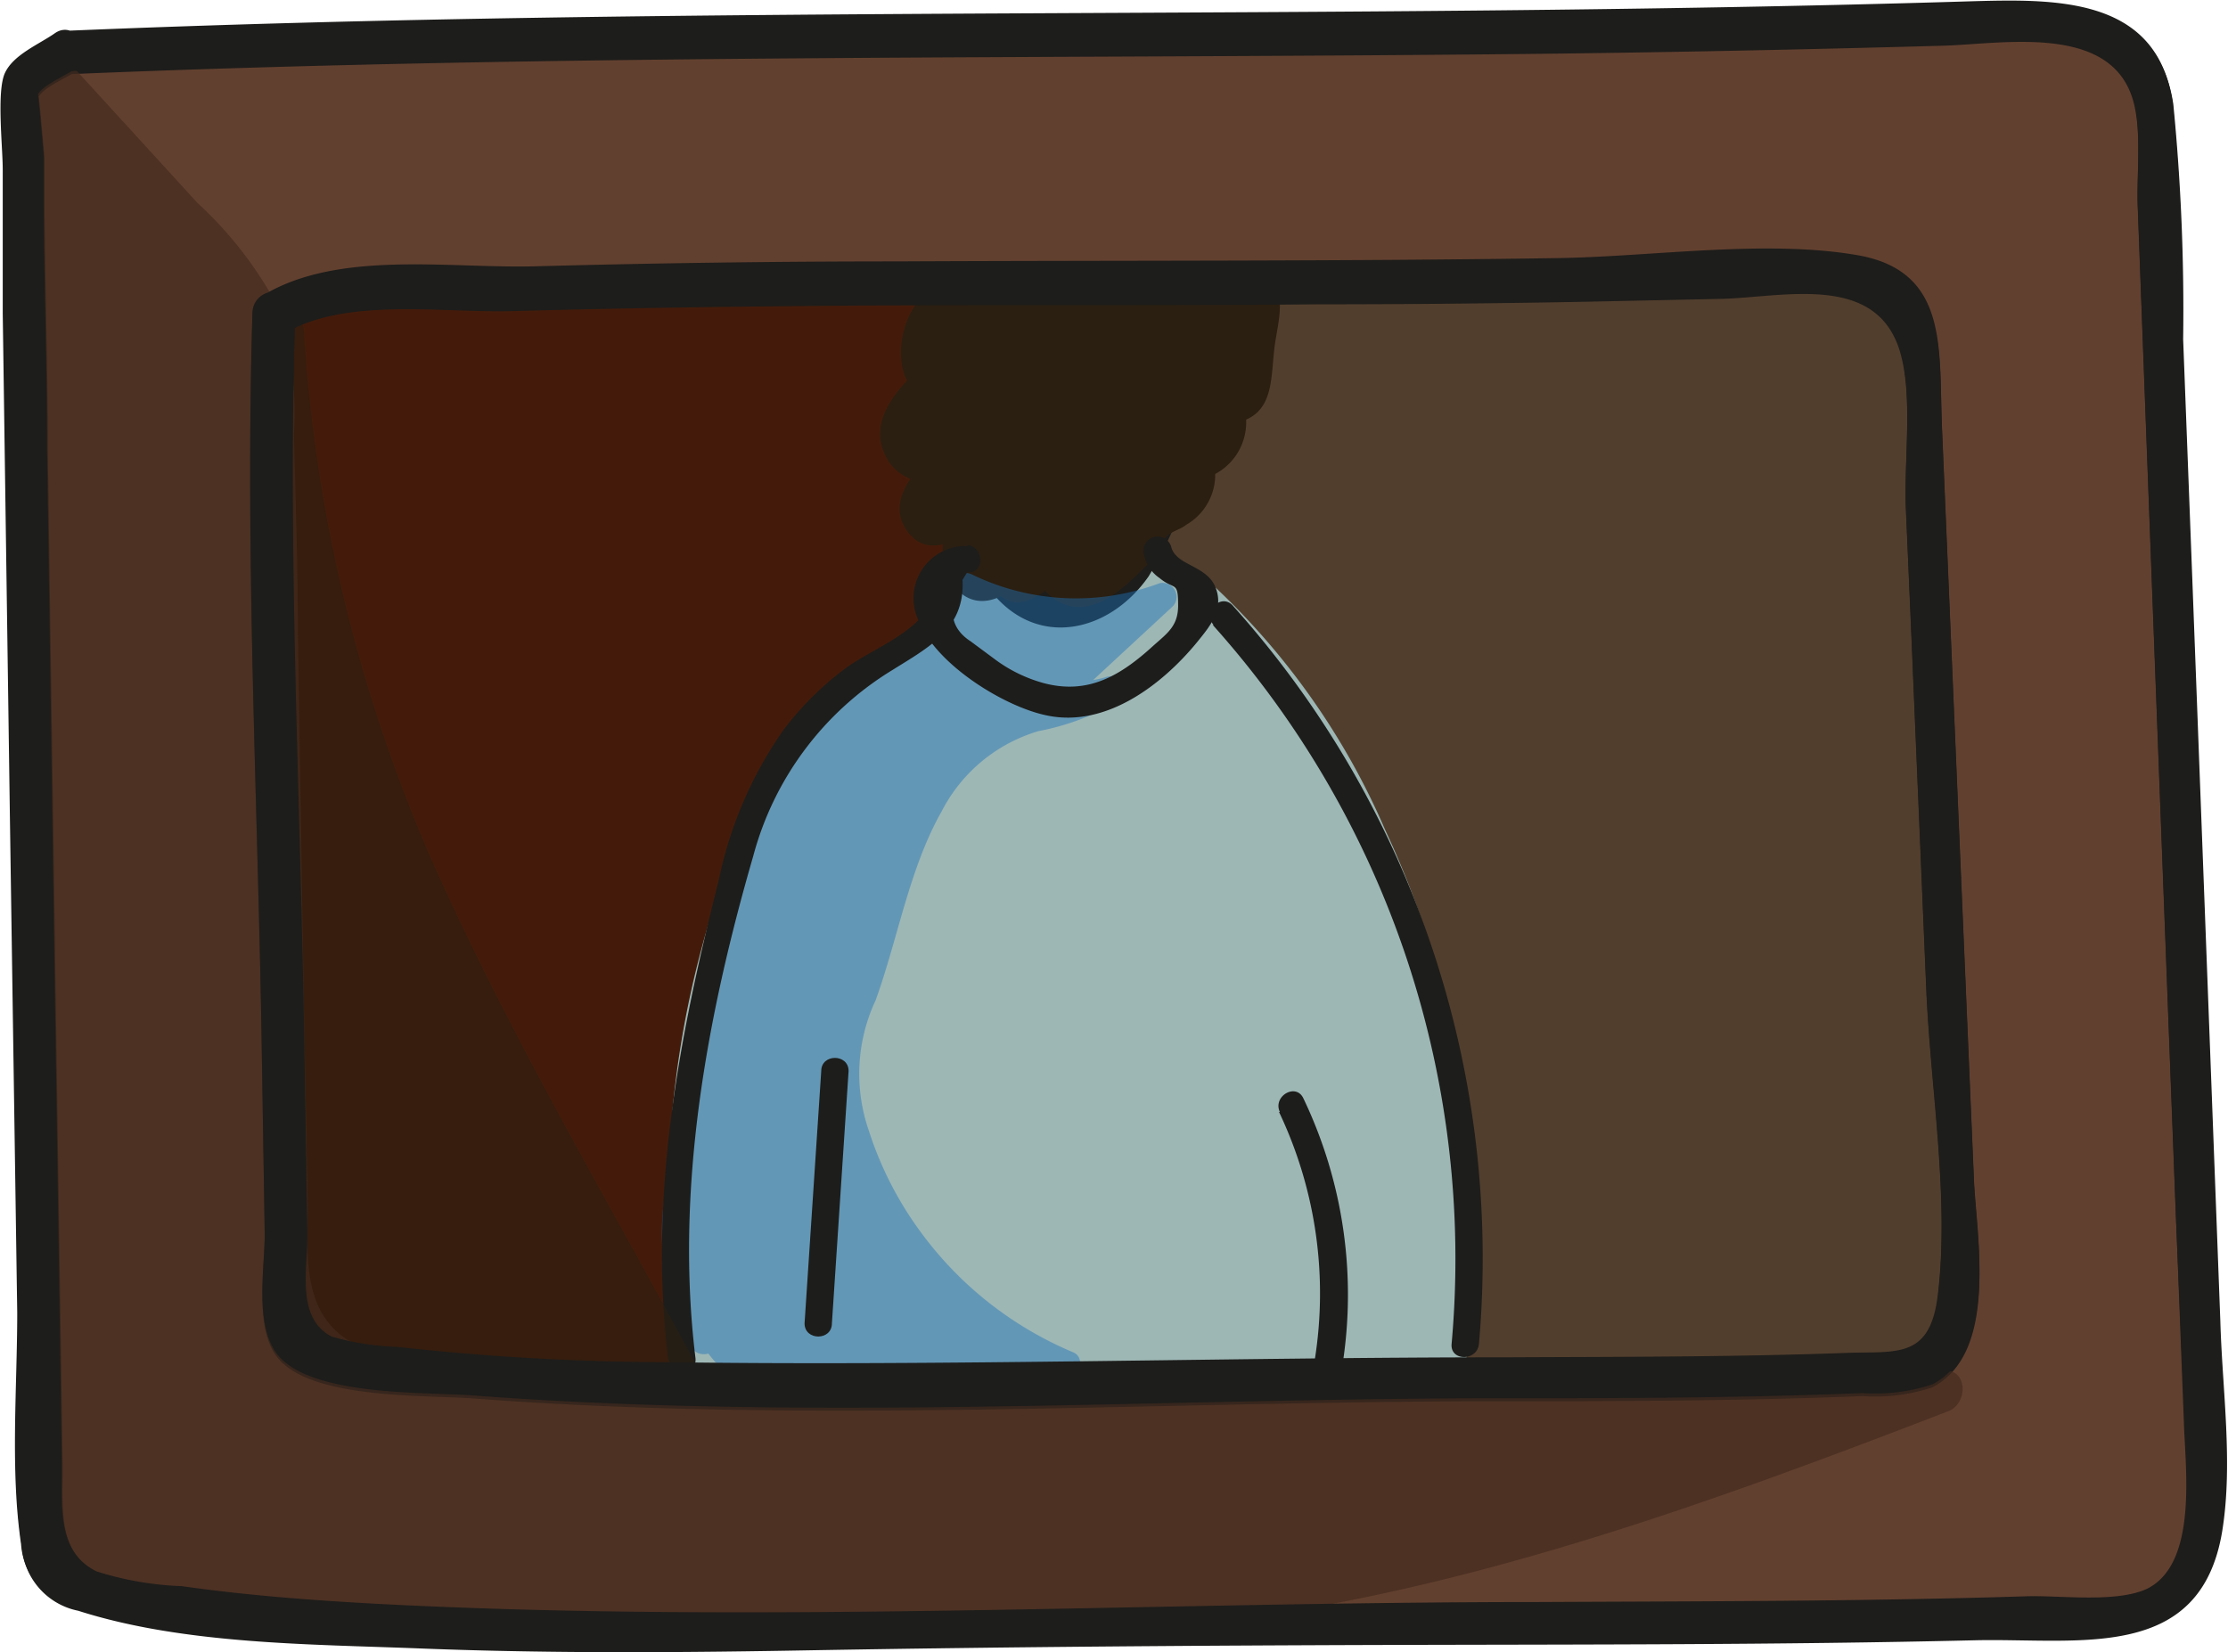 <svg id="Calque_1" data-name="Calque 1" xmlns="http://www.w3.org/2000/svg" viewBox="0 0 81.47 60.43"><defs><style>.cls-1{fill:#441b0a;}.cls-2{fill:#523e2d;}.cls-3{fill:#9db7b5;}.cls-4{fill:#1d1d1b;}.cls-5{fill:#2b1f11;}.cls-6{opacity:0.45;}.cls-7{fill:#1d71b8;}.cls-8{opacity:0.58;}.cls-9{fill:#62402f;}.cls-10{opacity:0.68;}.cls-11{fill:#432b1d;}</style></defs><title>48</title><path class="cls-1" d="M836.35,516.64l-6.82.54c-3.33.26-7.11.77-9,3.5s-1,6.72-.26,10.12a72.32,72.32,0,0,1,1.89,15.92c0,3.55-.21,7.14.48,10.62s2.49,6.95,5.59,8.68a11.48,11.48,0,0,0,8.56.72,25.77,25.77,0,0,0,7.8-4,8.14,8.14,0,0,0,2.5-2.35,8.58,8.58,0,0,0,.89-2.7,175.51,175.51,0,0,0,3.6-31.58c.07-2.86,0-6-1.75-8.21a8.86,8.86,0,0,0-6.18-3.12,26.46,26.46,0,0,0-7.09.53" transform="translate(-813.11 -509.83)"/><path class="cls-1" d="M836.35,516.14c-4.41.35-10.09-.06-14.06,2.27-3.49,2-3.82,5.9-3.19,9.53,1,6,2.38,11.72,2.5,17.84.11,5.17-.51,10.63,1.75,15.46,4.45,9.56,15.28,6.69,22.07,1.5,3.7-2.83,3.71-8.24,4.4-12.5.93-5.76,1.58-11.57,1.94-17.39.28-4.64,1.51-11.31-1.61-15.31-3.28-4.19-9.15-3.47-13.76-2.71-.63.1-.36,1.07.27,1,4.37-.72,10.4-1.5,13.14,3,2.18,3.59,1.24,9.12,1,13.1q-.39,7.15-1.38,14.27c-.58,4.18-1,8.77-2.31,12.79-1.26,3.84-7.65,6.73-11.28,7.5a10,10,0,0,1-11.63-5.71c-2-4.37-1.56-9.34-1.59-14a74.07,74.07,0,0,0-1.15-12.35c-.77-4.34-3.6-10.81.31-14.38,3.43-3.13,10.27-2.51,14.57-2.85.64,0,.64-1,0-1Z" transform="translate(-813.11 -509.83)"/><path class="cls-2" d="M859.84,514.5c-1.86-.14-3,2-3.54,3.74A87.4,87.4,0,0,0,853.6,560c.44,2.41,1.11,5,3.09,6.46a9.37,9.37,0,0,0,4.32,1.41c6.13.86,12.36.65,18.55.44a13.58,13.58,0,0,0,4.75-.74,9.14,9.14,0,0,0,4.93-6.11,27,27,0,0,0,.64-8.07l-.45-21.21c-.08-3.75-.23-7.74-2.31-10.86-2.73-4.1-8-5.6-13-5.94s-10,.15-14.67-1.27" transform="translate(-813.11 -509.83)"/><path class="cls-2" d="M859.84,514c-4.27.25-5,7.2-5.73,10.3a87.93,87.93,0,0,0-2.34,17.84,85,85,0,0,0,1.35,18c.9,4.82,2.9,7.52,7.89,8.24a96,96,0,0,0,19.77.38,9.39,9.39,0,0,0,9-7.16,27.53,27.53,0,0,0,.65-8.2c-.06-3.54-.15-7.07-.22-10.61-.12-5.61.38-11.67-.8-17.19-3-14-19.83-9.22-29.73-12a.5.5,0,0,0-.27,1c8.3,2.3,19.77-1.27,26.32,5.73,3.55,3.78,3.2,9.45,3.3,14.27l.34,15.9c.1,5,.9,11.23-3,15.09-2,2-4.63,2.15-7.28,2.24s-5.55.19-8.33.17c-2.6,0-5.21-.11-7.8-.38-3-.31-6.09-.66-7.65-3.61-1.08-2.05-1.33-4.59-1.66-6.85a84.39,84.39,0,0,1-.81-8.55,87.21,87.21,0,0,1,.92-17.24q.63-4.1,1.65-8.09c.58-2.28,1.38-8.05,4.44-8.23.64,0,.64-1,0-1Z" transform="translate(-813.11 -509.83)"/><path class="cls-3" d="M848.64,531.49c-.64,1.69-2.57,2.39-4,3.43-2.18,1.55-3.48,4.06-4.4,6.57A35.61,35.61,0,0,0,838.58,560a1.93,1.93,0,0,0,.53,1.19,2,2,0,0,0,1.19.3l25.45.71a33.91,33.91,0,0,0-7.14-29.09c-2-2.34-5.25-4.55-8-3.07-.32.18-.73.39-1,.15s.43-.62.34-.27" transform="translate(-813.11 -509.83)"/><path class="cls-3" d="M848.2,531.24c-1.09,2.17-3.83,2.89-5.43,4.66a16.6,16.6,0,0,0-3,5.46,35.66,35.66,0,0,0-2,16.41c.17,1.49.07,3.43,1.66,4.07a7.11,7.11,0,0,0,2.35.17l4.9.14,19.08.53a.48.48,0,0,0,.48-.36,34.82,34.82,0,0,0-2.48-22.14,26.64,26.64,0,0,0-6.35-9,8.62,8.62,0,0,0-4-2.07,4.93,4.93,0,0,0-1.58,0,2.51,2.51,0,0,0-.77.21.93.93,0,0,0-.9.88l-.68-.18.11.14c.38.51,1.25,0,.86-.5l-.11-.14a.5.5,0,0,0-.68-.18l-.25.16a.5.5,0,0,0-.24.43v.25a.5.5,0,0,0,.36.48c1.5.25,2.66-.87,4.27-.42,2.06.56,3.68,2.22,5,3.83a32.49,32.49,0,0,1,5.8,11,33.86,33.86,0,0,1,1.49,10.86c0,1.55.22,5-1.28,5.78-.65.35-2.64-.08-3.42-.1l-3.43-.1-13.21-.37c-2.37-.07-5,.57-5.8-2.13a22.41,22.41,0,0,1-.34-7c.21-4.4,1.16-9.32,3.38-13.18a12.89,12.89,0,0,1,4.66-4.53,6.45,6.45,0,0,0,2.46-2.51c.29-.58-.58-1.08-.87-.51Z" transform="translate(-813.11 -509.83)"/><path class="cls-4" d="M846.81,521.11c-1.06,3.36.4,7.6,2.52,10.32,1.66,2.14,4.33,1.56,5.78-.52a16.44,16.44,0,0,0,1.95-4.93c.39-1.41,1-3.43.29-4.84a2.39,2.39,0,0,0-1.8-1.28c-2.35-.53-5.28-.08-7.69-.08a.5.5,0,0,0,0,1h3.74a12.74,12.74,0,0,1,3.38,0c3.07,1,1.15,5,.46,7-.42,1.17-1,3.36-2.41,3.76l-3-.84a10.1,10.1,0,0,1-.62-1.11c-1.35-2.54-2.51-5.31-1.6-8.19.19-.62-.77-.88-1-.27Z" transform="translate(-813.11 -509.83)"/><path class="cls-5" d="M848.12,520.49c-1.1,0-1.78,1.28-1.8,2.37a1,1,0,0,0,.25.79c.2.2.63.14.68-.14a3.25,3.25,0,0,0-1.48,2.15c0,.9,1.1,1.76,1.76,1.15a3,3,0,0,0-1,1.2,1,1,0,0,0,.55,1.29,1.48,1.48,0,0,0,1.17-.4,1.73,1.73,0,0,0-.14,2,1.1,1.1,0,0,0,1.75.07c-.28.23.25.63.58.48s.55-.53.92-.57a1.34,1.34,0,0,0,1.5.78,1.36,1.36,0,0,0,1-1.38,1.26,1.26,0,0,0,1.37-1.56,1.43,1.43,0,0,0,1.7-1.82,1.54,1.54,0,0,0,1.12-2c.5.08.92-.45,1-1s0-1,0-1.53.49-1.27.19-1.82c-.4-.75-1.51-.48-2.34-.31-2.91.61-6.17-1.33-8.79.09" transform="translate(-813.11 -509.83)"/><path class="cls-5" d="M848,520c-2.82.7-2.23,5.48-.38,3.85.49-.42-.22-1.12-.7-.7-.91.78-2.06,2-1.46,3.28a1.65,1.65,0,0,0,2.34.8l-.6-.78c-.74.69-1.67,1.76-.91,2.81.6.85,1.52.5,2.25.06l-.69-.68c-.86,1.79.43,4.28,2.41,2.63l-.84-.49,0,.26a.52.52,0,0,0,.13.49c.86.68,1.28.16,2.15-.28l-.68-.18c1.46,2,3.06.46,4.28-.84.21-.22.3-.66.52-.83s.46-.21.67-.38a2.11,2.11,0,0,0,1-2.31l-.35.62a2.14,2.14,0,0,0,1.46-2.63l-.35.61c1.47-.3,1.31-1.58,1.47-2.82.13-1,.56-2.16-.55-2.78a2.64,2.64,0,0,0-1.5-.12,19.14,19.14,0,0,1-4.28,0c-1.91-.28-3.6-.51-5.42.28-.59.25-.08,1.11.51.86,2.43-1,4.92.17,7.42.09,1,0,1.58-.43,2.35.27,1,.85.36.31.42,1.18,0,.56-.06,1.94-.69,2.07a.51.51,0,0,0-.35.61l-.76,1.4a.53.53,0,0,0-.35.62l-1.22,1.18a.51.51,0,0,0-.5.5l-.87,1.06a.52.52,0,0,0-.49.37l-1.58.48a.51.51,0,0,0-.69-.18,1.06,1.06,0,0,0-.76.66.5.5,0,0,0-.83-.49l-.83-1.42a.51.51,0,0,0-.69-.68l-.13-1.31c.44-.41-.11-1-.6-.78-.68-1.16-.57-2,.32-2.52l-.7-.7c-.3-.88.15-1.61,1.35-2.18a.5.5,0,0,0-.27-1Z" transform="translate(-813.11 -509.83)"/><g class="cls-6"><path class="cls-7" d="M848.37,531.25a8.64,8.64,0,0,0,7.25.37l-3.71,3.56a3.5,3.5,0,0,0,1.87-.1c-.92.85-2.32.81-3.5,1.24a7,7,0,0,0-3.73,4.32c-.69,1.83-1,3.8-1.82,5.59a8.66,8.66,0,0,0-.67,1.68,5.18,5.18,0,0,0,.05,2,13.4,13.4,0,0,0,8,9.83,39.2,39.2,0,0,0-8.39.27,6.09,6.09,0,0,1-2.84.13c-1.95-.6-2.49-3.06-2.69-5.1a9.2,9.2,0,0,0,.66,3.85c-1.85-2.5-.82-6-.16-9,.86-4,1-8.33,3.13-11.84a11.65,11.65,0,0,1,6-4.86l-.65-.94a.82.82,0,0,1,.67-.46" transform="translate(-813.11 -509.83)"/><path class="cls-7" d="M848.12,531.68a9.61,9.61,0,0,0,7.63.43l-.49-.84-3.7,3.56a.5.5,0,0,0,.35.85,5.23,5.23,0,0,0,2-.11l-.39-.92c-1.38.94-3.07.84-4.46,1.74a7.14,7.14,0,0,0-2.33,2.64,17.87,17.87,0,0,0-1.42,3.88c-.49,1.66-1.41,3.27-1.75,4.94-1.05,5.15,4.09,10.47,8.34,12.33l.25-.94a43.16,43.16,0,0,0-7.54.14c-1.52.2-3.28.68-4.49-.44-1-1-1.24-2.56-1.39-3.9-.08-.62-1-.66-1,0a11.57,11.57,0,0,0,.67,4l.92-.39c-1.55-2.47-.86-5.19-.28-7.86.41-1.88.69-3.77,1-5.66.9-5,2.84-9.45,7.9-11.46a.52.52,0,0,0,.3-.74c-.3-.18-.39-.4-.28-.65.61-.21.35-1.18-.26-1a1.45,1.45,0,0,0-.89.59.53.53,0,0,0-.08.61l.64.93.3-.74c-5,2-7.44,6.2-8.45,11.35-.57,2.93-1.18,5.89-1.66,8.84a8.59,8.59,0,0,0,.86,6.27c.29.46,1.11.17.92-.39a10.7,10.7,0,0,1-.64-3.72h-1c.24,2.09.7,4.78,3,5.55,1.28.44,2.73,0,4-.21a44.6,44.6,0,0,1,7.4-.14c.47,0,.72-.73.26-.93a13.26,13.26,0,0,1-5.56-4.37,12.88,12.88,0,0,1-1.92-3.74,6.34,6.34,0,0,1,.25-4.77c.81-2.24,1.23-4.82,2.41-6.9a5.84,5.84,0,0,1,3.54-2.94,9.22,9.22,0,0,0,2.9-1.08.5.5,0,0,0-.39-.91,3.32,3.32,0,0,1-1.74.08l.35.86L856,532a.51.51,0,0,0-.49-.84,8.71,8.71,0,0,1-6.86-.32c-.57-.28-1.08.59-.5.86Z" transform="translate(-813.11 -509.83)"/></g><path class="cls-4" d="M848.51,529.8a1.91,1.91,0,0,0-1.77,2.81c.65,1.55,3.11,3.08,4.67,3.39,2.14.44,4.18-1.11,5.47-2.68.45-.56,1-1.18.68-2s-1.44-.8-1.62-1.48a.5.5,0,0,0-1,.26,1.35,1.35,0,0,0,.57.87c.55.46.68.08.68,1,0,.74-.37,1-.89,1.46-1.2,1.1-2.38,1.81-4,1.39a5.35,5.35,0,0,1-1.84-.9l-.85-.63c-.84-.54-.89-1.38-.13-2.53.64.07.63-.93,0-1Z" transform="translate(-813.11 -509.83)"/><path class="cls-4" d="M847.31,531.12c.05,1.65-2.25,2.36-3.32,3.18a11.34,11.34,0,0,0-2.22,2.21,14.78,14.78,0,0,0-2.38,5.52c-1.45,5.71-2.57,11.56-1.85,17.46.08.63,1.08.64,1,0-.75-6.13.4-12.44,2.11-18.34a11.41,11.41,0,0,1,5.1-6.82c1.31-.82,2.61-1.49,2.56-3.21a.5.5,0,0,0-1,0Z" transform="translate(-813.11 -509.83)"/><path class="cls-4" d="M857.45,532.68a34.72,34.72,0,0,1,8.74,26.3c-.06.64.94.64,1,0a35.74,35.74,0,0,0-9-27c-.43-.48-1.13.23-.7.71Z" transform="translate(-813.11 -509.83)"/><path class="cls-4" d="M843.14,549l-.61,9.23c0,.64,1,.64,1,0l.61-9.23c0-.64-1-.64-1,0Z" transform="translate(-813.11 -509.83)"/><path class="cls-4" d="M859.88,550.5a15.43,15.43,0,0,1,1.3,9.1c-.1.63.87.9,1,.27a16.62,16.62,0,0,0-1.41-9.87c-.27-.58-1.13-.08-.86.5Z" transform="translate(-813.11 -509.83)"/><g class="cls-8"><path class="cls-5" d="M823.76,521.94A56.19,56.19,0,0,0,828,540.32a110.36,110.36,0,0,0,5,10.16l5.09,9.43a44.46,44.46,0,0,1-11.29.42c-1.59-.14-3.34-.46-4.32-1.71a6.36,6.36,0,0,1-.91-4q-.08-8.17-.09-16.37c0-5.07,0-10.19,1.12-15.14" transform="translate(-813.11 -509.83)"/><path class="cls-5" d="M823.26,521.94a58.24,58.24,0,0,0,4.28,18.63c2.83,6.77,6.67,13.14,10.15,19.59l.3-.74c-4,.62-8.78,1.19-12.75.17-4.47-1.16-3.17-8.09-3.19-11.66,0-8.15-.65-16.61,1.06-24.63.14-.63-.83-.9-1-.27-2.12,9.92-1.16,20.6-1.06,30.68,0,3,.25,5.8,3.55,6.76,4.22,1.23,9.35.58,13.62-.08.33,0,.43-.48.3-.74-3.19-5.9-6.63-11.73-9.4-17.85a57.12,57.12,0,0,1-4.9-19.86c0-.64-1-.64-1,0Z" transform="translate(-813.11 -509.83)"/></g><path class="cls-9" d="M815.49,511.8c28.08-1.2,44.41-.24,70.56-1.11,2.05-.07,4.57-.08,5.48,1.75a5.11,5.11,0,0,1,.39,2.13l.8,21.11q.51,13.67,1,27.33c.08,2,0,4.42-1.64,5.62-1.11.81-32.18.5-45.06.74-8.61.16-22.19.54-30.61-1.28a2.45,2.45,0,0,1-1.4-.66,2.54,2.54,0,0,1-.39-1.59L814,520.4c0-2.53-.08-5.06,0-7.6Zm7.6,9.59c-.07,1.75,0,3.49,0,5.24l.51,31.36a1.6,1.6,0,0,0,.3,1.09,1.93,1.93,0,0,0,1.08.46c6.5,1.26,17,1,23.63.89,9.95-.17,33.94.05,34.79-.51,1.27-.83,1.34-2.47,1.28-3.88l-.8-18.86-.62-14.57a3.23,3.23,0,0,0-.3-1.47c-.71-1.26-2.66-1.25-4.23-1.2-20.2.59-32.8-.07-54.49.76Z" transform="translate(-813.11 -509.83)"/><path class="cls-4" d="M815.49,512.55c18.22-.77,36.44-.55,54.66-.76q7-.09,14.07-.29c2.13-.07,5.91-.77,6.83,1.82.41,1.14.18,2.91.23,4.13l.18,4.79q.6,16,1.21,32L893,562c.06,1.68.49,5.1-1.36,6-1.13.52-3.19.23-4.39.27-6,.19-11.92.18-17.87.2-14.08.06-28.31.81-42.38.08-2.41-.13-4.82-.31-7.21-.65a12.07,12.07,0,0,1-3.12-.54c-1.5-.74-1.25-2.48-1.27-4l-.27-18.27-.27-18.77c0-2.93-.1-5.85-.12-8.78,0-.63,0-1.26,0-1.9,0-.06-.2-2.29-.21-2.27.15-.33,1.06-.72,1.37-.93.79-.54,0-1.84-.76-1.3-.59.4-1.51.78-1.82,1.45s-.08,2.7-.08,3.53c0,1.75,0,3.51,0,5.26q.13,9.14.26,18.27l.27,18.28c0,2.75-.26,5.74.14,8.46a2.57,2.57,0,0,0,2.06,2.35c3.88,1.24,8.51,1.22,12.54,1.38,4.85.19,9.7.15,14.55.06,7-.12,13.95-.17,20.92-.19s14.22,0,21.33-.17c3.81-.09,8.27.83,9.06-4,.4-2.49,0-5.16-.07-7.67l-.35-9.27-.68-18-.33-8.64a77,77,0,0,0-.36-8.6c-.58-3.87-4.32-3.76-7.46-3.67-23.22.7-46.44.1-69.65,1.08C814.53,511.09,814.52,512.59,815.49,512.55Z" transform="translate(-813.11 -509.83)"/><path class="cls-4" d="M822.34,521.39c-.27,8.91.2,17.89.34,26.8l.11,6.86c0,1.25-.38,3.33.45,4.41,1.21,1.57,5.48,1.38,7.23,1.52,12.06.91,24.36.14,36.45.1,4.76,0,9.54,0,14.29-.19a6.66,6.66,0,0,0,2.56-.32c2.42-1.27,1.61-5.45,1.52-7.5l-1.17-27.55c-.12-2.8.27-5.67-3.1-6.25s-7.49.06-11,.11c-8,.12-16.08.07-24.13.12q-6.61,0-13.23.18c-3.14.08-7.18-.6-9.93,1.06-.82.5-.07,1.8.76,1.3,2.21-1.34,5.72-.77,8.28-.83,3.65-.1,7.31-.16,11-.19,6.17-.06,12.33,0,18.5-.06q4.81,0,9.63-.09l5.17-.11c2.25-.06,5.59-.94,6.49,1.85.52,1.63.17,4.1.24,5.83l.21,4.85.54,12.82c.16,3.6.85,7.6.42,11.17-.28,2.39-1.51,2.07-3.37,2.14-4.12.15-8.24.14-12.37.16-10.2,0-20.43.32-30.64.18a91.89,91.89,0,0,1-9.95-.56,9.67,9.67,0,0,1-2.41-.38c-1.32-.7-.86-2.54-.88-3.77l-.11-6.86c-.14-8.91-.61-17.89-.34-26.8A.75.75,0,0,0,822.34,521.39Z" transform="translate(-813.11 -509.83)"/><g class="cls-10"><path class="cls-11" d="M815.24,512.84l5.49,6a9.23,9.23,0,0,1,1.91,2.66,9.11,9.11,0,0,1,.46,3.25l.63,31.85a4.43,4.43,0,0,0,.28,1.73c.64,1.36,2.42,1.65,3.92,1.75,18.74,1.31,37.6,2.62,56.29.69-7,2.71-14.1,5.43-21.49,6.89-10.85,2.14-22,1.51-33.08.87l-9-.53c-1.65-.1-3.49-.28-4.57-1.53-.95-1.08-1-2.65-1.06-4.09l-.56-25.43a174.36,174.36,0,0,1,.8-24.08" transform="translate(-813.11 -509.83)"/><path class="cls-11" d="M814.71,513.37l4.88,5.31a9.3,9.3,0,0,1,2.78,7c.11,5,.2,9.95.3,14.93l.27,13.94c.07,3.47.37,5.6,4.13,6.14,4.5.64,9.17.66,13.7.94s9.23.51,13.84.66a226.86,226.86,0,0,0,29.61-.83L884,560c-9.68,3.72-19.32,7.16-29.73,8-9.86.81-19.77,0-29.61-.57-2-.12-4.82.18-6.7-.65-3-1.34-2.27-5.66-2.32-8.38l-.35-15.64c-.22-10-.37-20,.67-29.95.1-1-1.4-1-1.5,0a203.61,203.61,0,0,0-.77,25.55l.29,13.2c.09,4.08-.2,8.37.35,12.42.37,2.76,2,4.17,4.73,4.57,3.92.58,8,.52,12,.75,8.67.5,17.4.93,26-.08,9.51-1.1,18.42-4.36,27.3-7.78.72-.28.72-1.57-.2-1.48-18.35,1.84-37,.86-55.3-.62a7.74,7.74,0,0,1-2.76-.35c-2.13-1.08-1.7-3.6-1.74-5.44l-.14-7L824,532.68c0-2.32-.09-4.65-.14-7a12.58,12.58,0,0,0-.58-4.61,14.18,14.18,0,0,0-2.95-3.82l-4.57-5c-.65-.71-1.71.35-1.06,1.06Z" transform="translate(-813.11 -509.83)"/></g><path class="cls-4" d="M815.49,512.44c18.22-.77,36.44-.55,54.66-.76q7-.07,14.07-.29c2.13-.06,5.91-.76,6.83,1.82.41,1.14.18,2.91.23,4.13l.18,4.79q.6,16,1.21,32l.3,7.81c.06,1.68.49,5.1-1.36,6-1.13.52-3.19.23-4.39.27-6,.19-11.92.18-17.87.21-14.08,0-28.31.8-42.38.07-2.41-.13-4.82-.31-7.21-.65a11.66,11.66,0,0,1-3.12-.54c-1.5-.74-1.25-2.48-1.27-4L815.1,545l-.27-18.77c0-2.92-.1-5.85-.12-8.78,0-.63,0-1.26,0-1.9,0-.06-.2-2.29-.21-2.27.15-.32,1.06-.72,1.37-.93.79-.54,0-1.84-.76-1.3-.59.41-1.51.78-1.82,1.45s-.08,2.7-.08,3.53c0,1.75,0,3.51,0,5.26q.13,9.13.26,18.28l.27,18.27c0,2.75-.26,5.74.14,8.46a2.57,2.57,0,0,0,2.06,2.35c3.88,1.24,8.51,1.22,12.54,1.38,4.85.19,9.7.15,14.55.06,7-.12,13.95-.17,20.92-.19s14.22,0,21.33-.17c3.81-.09,8.27.83,9.06-4,.4-2.49,0-5.16-.07-7.67l-.35-9.27-.68-18-.33-8.64a77,77,0,0,0-.36-8.6c-.58-3.87-4.32-3.76-7.46-3.67-23.22.71-46.44.1-69.65,1.08C814.53,511,814.52,512.48,815.49,512.44Z" transform="translate(-813.11 -509.83)"/><path class="cls-4" d="M822.34,521.28c-.27,8.91.2,17.89.34,26.8l.11,6.86c0,1.25-.38,3.33.45,4.41,1.21,1.57,5.48,1.38,7.23,1.52,12.06.91,24.36.15,36.45.1,4.76,0,9.54,0,14.29-.19a6.66,6.66,0,0,0,2.56-.32c2.42-1.27,1.61-5.45,1.52-7.5l-1.17-27.55c-.12-2.8.27-5.67-3.1-6.25s-7.49.06-11,.11c-8,.12-16.08.08-24.13.12q-6.61,0-13.23.18c-3.14.08-7.18-.6-9.93,1.06-.82.5-.07,1.8.76,1.3,2.21-1.34,5.72-.77,8.28-.83,3.65-.1,7.31-.16,11-.19,6.17,0,12.33,0,18.5-.06q4.81,0,9.63-.09l5.17-.11c2.25-.06,5.59-.94,6.49,1.85.52,1.63.17,4.1.24,5.83l.21,4.85.54,12.83c.16,3.59.85,7.59.42,11.16-.28,2.39-1.51,2.07-3.37,2.14-4.12.15-8.24.14-12.37.16-10.2,0-20.43.32-30.64.18a91.89,91.89,0,0,1-9.95-.56,9.67,9.67,0,0,1-2.41-.38c-1.32-.7-.86-2.53-.88-3.77l-.11-6.86c-.14-8.91-.61-17.89-.34-26.8A.75.75,0,0,0,822.34,521.28Z" transform="translate(-813.11 -509.83)"/></svg>